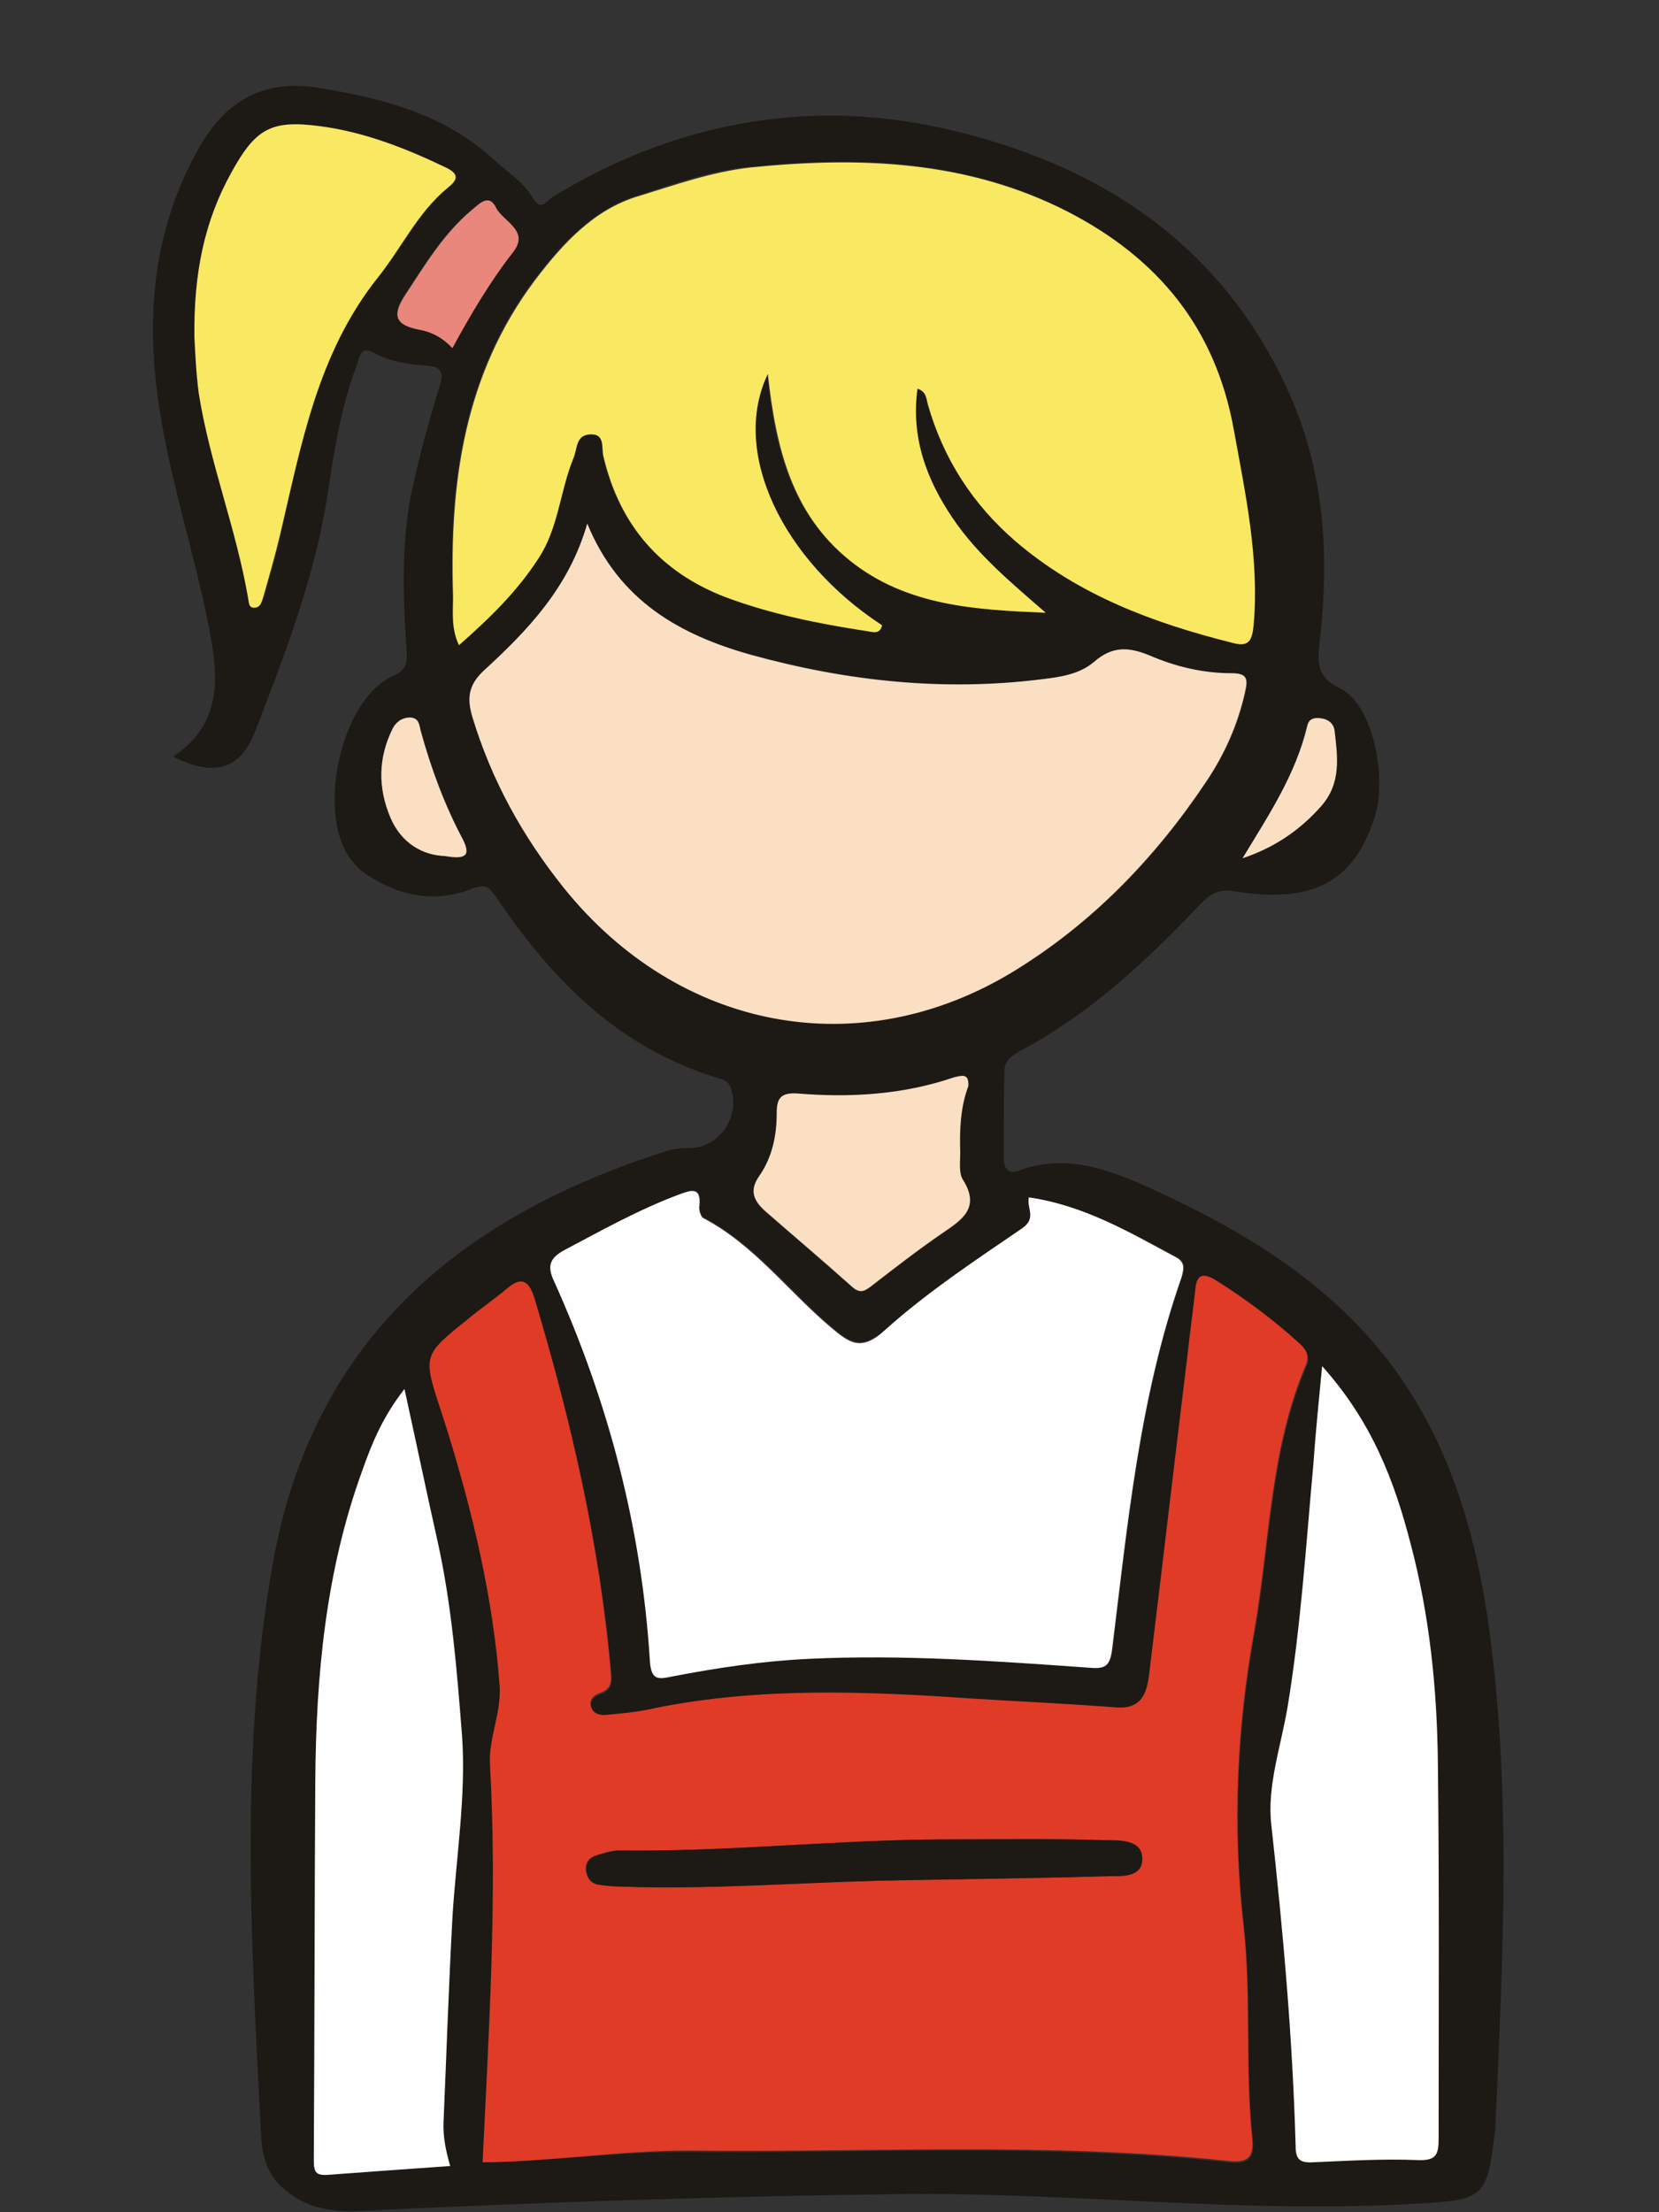 <?xml version="1.0" encoding="UTF-8" standalone="no"?>
<svg
   xmlns:dc="http://purl.org/dc/elements/1.1/"
   xmlns:cc="http://creativecommons.org/ns#"
   xmlns:rdf="http://www.w3.org/1999/02/22-rdf-syntax-ns#"
   xmlns:svg="http://www.w3.org/2000/svg"
   xmlns="http://www.w3.org/2000/svg"
   xmlns:xlink="http://www.w3.org/1999/xlink"
   xmlns:sodipodi="http://sodipodi.sourceforge.net/DTD/sodipodi-0.dtd"
   xmlns:inkscape="http://www.inkscape.org/namespaces/inkscape"
   inkscape:version="1.0beta1 (32d4812, 2019-09-19)"
   id="svg1408"
   version="1.1"
   viewBox="0 0 238.125 317.5"
   height="1200"
   width="900">
  <rect x="0" y="0" width="238.125" height="317.5" fill="#333333" stroke="none"/>
  <defs
     id="defs1402">
    <clipPath
       id="SVGID_2_">
      <use
         xlink:href="#SVGID_1_"
         overflow="visible"
         id="use1978"
         x="0"
         y="0"
         width="100%"
         height="100%" />
    </clipPath>
    <circle
       id="SVGID_1_"
       cx="231.7"
       cy="310.3"
       r="136.5" />
    <clipPath
       id="SVGID_4_">
      <use
         height="100%"
         width="100%"
         y="0"
         x="0"
         id="use2092"
         overflow="visible"
         xlink:href="#SVGID_3_" />
    </clipPath>
    <circle
       r="136.5"
       cy="310.3"
       cx="543.9"
       id="SVGID_3_" />
    <clipPath
       id="SVGID_6_">
      <use
         height="100%"
         width="100%"
         y="0"
         x="0"
         id="use2158"
         overflow="visible"
         xlink:href="#SVGID_5_" />
    </clipPath>
    <circle
       r="136.5"
       cy="310.3"
       cx="856.1"
       id="SVGID_5_" />
    <clipPath
       id="SVGID_8_">
      <use
         height="100%"
         width="100%"
         y="0"
         x="0"
         id="use2256"
         overflow="visible"
         xlink:href="#SVGID_7_" />
    </clipPath>
    <circle
       r="136.5"
       cy="310.3"
       cx="1168.3"
       id="SVGID_7_" />
    <clipPath
       id="SVGID_10_">
      <use
         height="100%"
         width="100%"
         y="0"
         x="0"
         id="use2342"
         overflow="visible"
         xlink:href="#SVGID_9_" />
    </clipPath>
    <circle
       r="136.5"
       cy="669.7"
       cx="231.7"
       id="SVGID_9_" />
    <clipPath
       id="SVGID_12_">
      <use
         height="100%"
         width="100%"
         y="0"
         x="0"
         id="use2418"
         overflow="visible"
         xlink:href="#SVGID_11_" />
    </clipPath>
    <circle
       r="136.5"
       cy="669.7"
       cx="543.9"
       id="SVGID_11_" />
    <clipPath
       id="SVGID_14_">
      <use
         height="100%"
         width="100%"
         y="0"
         x="0"
         id="use2556"
         overflow="visible"
         xlink:href="#SVGID_13_" />
    </clipPath>
    <circle
       r="136.5"
       cy="669.7"
       cx="856.1"
       id="SVGID_13_" />
    <clipPath
       id="SVGID_16_">
      <use
         height="100%"
         width="100%"
         y="0"
         x="0"
         id="use2684"
         overflow="visible"
         xlink:href="#SVGID_15_" />
    </clipPath>
    <circle
       r="136.5"
       cy="669.7"
       cx="1168.3"
       id="SVGID_15_" />
  </defs>
  <sodipodi:namedview
     inkscape:window-maximized="0"
     inkscape:window-y="134"
     inkscape:window-x="20"
     inkscape:window-height="907"
     inkscape:window-width="1600"
     units="px"
     showgrid="false"
     inkscape:document-rotation="0"
     inkscape:current-layer="layer1"
     inkscape:document-units="mm"
     inkscape:cy="560"
     inkscape:cx="400"
     inkscape:zoom="0.35"
     inkscape:pageshadow="2"
     inkscape:pageopacity="0.0"
     borderopacity="1.0"
     bordercolor="#666666"
     pagecolor="#ffffff"
     id="base" />
  <g
     id="layer1"
     inkscape:groupmode="layer"
     inkscape:label="Layer 1">
    <g
       transform="matrix(1.058,0,0,1.058,-456.873,-143.015)"
       id="XMLID_171_">
      <path
         inkscape:connector-curvature="0"
         id="XMLID_104_"
         fill="#1D1915"
         d="m 455.3,237.8 c 6.7,-4.4 6.2,-10.8 4.9,-17.4 -2,-10.3 -5.4,-20.3 -6.9,-30.8 -1.7,-12.1 -0.6,-23.6 5.6,-34.5 3.7,-6.5 9,-9.2 16.2,-8 8.6,1.4 16.9,3.5 23.7,9.7 1.8,1.7 4,3 5.3,5.2 1.1,1.9 1.8,0.5 2.7,-0.1 16.3,-10 34.3,-13.4 52.6,-9.4 20.5,4.5 37.6,15 47,35.3 5.1,11 5.8,22.4 4.5,34.1 -0.3,2.9 -0.7,5 2.8,6.7 4.3,2.1 6.4,11.9 4.6,17.5 -2.8,8.6 -8.2,11.7 -18.9,10 -2.2,-0.4 -3.3,0.3 -4.7,1.7 -7.3,7.7 -15,14.9 -24.4,19.9 -1.1,0.6 -2.2,1.3 -2.2,2.7 -0.1,3.9 -0.1,7.9 -0.1,11.8 0,1 0.3,2.4 2,1.8 6,-2.3 11.7,-0.4 17.1,2 13.1,5.9 25.3,13.1 34,25 7.2,10 10.7,21.4 12.5,33.4 3.4,23.1 2.1,46.3 1.1,69.4 0,0.2 0,0.5 -0.1,0.7 -1,8.9 -1.6,9.1 -10.5,9.6 -23.2,1.4 -46.3,-1.5 -69.5,-1.3 -24.7,0.3 -49.3,1.1 -74,2.3 -4.1,0.2 -7.6,-0.5 -10.6,-3.3 -2.3,-2.1 -2.7,-5 -2.8,-7.8 -1.3,-25.7 -2.9,-51.5 1.7,-77.1 5.5,-30.1 25.3,-46.6 53.1,-55.5 1.1,-0.4 2.4,-0.5 3.6,-0.5 4,-0.1 6.8,-4.6 5.3,-8.3 -0.3,-0.8 -1,-1 -1.7,-1.2 -13.3,-4 -22.4,-13.2 -29.9,-24.3 -1,-1.4 -1.4,-2.2 -3.6,-1.3 -5,1.9 -9.9,0.9 -14.3,-2.1 -0.6,-0.4 -1.1,-0.9 -1.6,-1.5 -5.3,-5.9 -1.9,-22.1 5.3,-25.3 1.8,-0.8 2,-1.7 1.9,-3.3 -0.5,-7.5 -0.8,-15 0.8,-22.3 1,-4.6 2.3,-9.3 3.7,-13.8 0.6,-1.8 0.1,-2.6 -1.6,-2.7 -2.6,-0.2 -5.1,-0.5 -7.4,-1.8 -1.9,-1 -1.9,0.8 -2.3,1.8 -2.1,5.5 -3,11.4 -3.9,17.2 -1.7,11.3 -5.8,21.9 -9.9,32.5 -2,5.1 -5.6,6.1 -11.1,3.3 z m 42,190.7 c 9.4,-0.1 18.7,-1.5 28,-1.4 24.4,0.2 48.8,-1.2 73.2,1.4 2.5,0.3 3.6,-0.3 3.3,-3.1 -1,-9.6 -0.1,-19.4 -1.2,-29 -1.5,-13.4 -0.9,-26.7 1.5,-39.9 2.1,-12 2.1,-24.5 7,-36 0.5,-1.2 0,-2.1 -0.9,-2.9 -3.5,-3.2 -7.4,-6.1 -11.4,-8.6 -1.5,-0.9 -2.5,-0.9 -2.7,1.2 -0.3,2.8 -0.7,5.6 -1,8.4 -1.7,14.7 -3.4,29.4 -5.3,44.1 -0.3,2.3 -1.1,4.6 -4.3,4.3 -6.5,-0.5 -13,-0.8 -19.5,-1.2 -14.5,-1 -28.9,-1.5 -43.3,1.3 -2.2,0.4 -4.4,0.7 -6.5,0.9 -0.8,0.1 -1.8,-0.1 -2.1,-1.1 -0.3,-1.1 0.4,-1.6 1.3,-1.9 1.3,-0.5 1.5,-1.3 1.4,-2.6 -1.5,-17.4 -5.4,-34.3 -10.4,-51 -0.6,-2 -1.5,-3.1 -3.6,-1.3 -1.8,1.5 -3.7,2.8 -5.5,4.3 -6,4.9 -6,4.9 -3.6,12.2 0.3,0.9 0.6,1.9 0.9,2.8 3.5,11.3 6.2,22.6 7.1,34.5 0.3,3.8 -1.5,7.2 -1.3,10.8 0.9,17.7 -0.3,35.5 -1.1,53.8 z m 76.4,-210.2 c -4.6,-4 -9.3,-7.8 -12.7,-12.9 -3.5,-5.3 -5.6,-10.9 -4.8,-17.6 1.2,0.4 1.2,1.4 1.4,2.1 2.1,7.4 6.1,13.6 11.9,18.6 8.5,7.3 18.8,11.2 29.5,13.8 2.3,0.6 2.7,-0.4 2.8,-2.4 0.8,-9.1 -1.1,-17.8 -2.7,-26.6 -2.5,-13.8 -10.3,-23.2 -22.5,-29.5 -13.7,-7 -28.2,-7.5 -43.1,-6 -5.3,0.5 -10.2,2.3 -15.2,3.9 -5.9,1.8 -10.2,6.4 -14,11.4 -9.6,12.8 -11.6,27.5 -11.1,42.9 0.1,2.1 -0.2,4.3 0.8,6.6 4.2,-3.7 7.9,-7.4 10.8,-11.8 2.6,-4.1 2.9,-9.1 4.7,-13.5 0.5,-1.3 0.3,-3.2 2.3,-3.3 2.1,-0.1 1.5,1.9 1.8,3 2.1,9.3 7.7,15.7 16.6,19.1 6.2,2.4 12.7,3.7 19.2,4.6 0.8,0.1 1.8,0.5 2,-0.8 -13.6,-8.8 -20.6,-23.5 -15.5,-34.1 1,10.1 3.2,19 11.1,25.3 7.9,6.3 17.2,6.8 26.7,7.2 z m -2.3,79.3 c -0.3,1.6 1.1,2.8 -0.8,4.1 -6.3,4.4 -12.8,8.6 -18.5,13.7 -3.4,3 -4.9,1.9 -7.5,-0.3 -5.8,-4.9 -10.4,-11.2 -17.3,-14.8 -0.4,-0.2 -0.6,-1.1 -0.5,-1.6 0.3,-2.7 -1.3,-2.1 -2.7,-1.6 -5.4,2.1 -10.4,4.8 -15.5,7.5 -2.1,1.1 -2.5,2.2 -1.5,4.3 7.4,16.4 11.9,33.6 13,51.6 0.1,2.4 1.1,2.4 3,2 6.1,-1.2 12.3,-2.1 18.6,-2.4 12.7,-0.6 25.3,0.3 37.9,1.2 2.1,0.1 2.9,-0.1 3.2,-2.5 2.1,-17 3.7,-34.1 9.4,-50.4 0.4,-1.1 0.6,-2.1 -0.8,-2.8 -6.4,-3.3 -12.5,-6.9 -20,-8 z m -59.9,-91.4 c -2.5,8.7 -8.1,14.5 -14,20 -2.1,1.9 -2.2,3.7 -1.5,6.2 2.6,8.6 6.8,16.3 12.4,23.2 15.5,19.5 40.1,24.1 61.1,11.3 10.6,-6.5 19.1,-15.3 26,-25.6 2.5,-3.7 4.3,-7.7 5.3,-12.1 0.4,-1.8 0.4,-2.7 -1.8,-2.7 -3.8,0 -7.6,-0.9 -11.1,-2.4 -2.9,-1.2 -5.1,-1.3 -7.6,0.9 -1.8,1.6 -4.4,2 -6.9,2.3 -13.5,1.7 -26.6,0.2 -39.6,-3.3 -9.8,-2.6 -18,-7.3 -22.3,-17.8 z m 99.7,114.3 c -0.5,5.1 -0.9,9.2 -1.2,13.3 -1,11 -1.7,22 -3.5,32.9 -0.9,5.3 -2.8,10.7 -2.2,15.9 1.6,14.5 2.9,29 3.3,43.6 0,1.8 0.6,2.3 2.3,2.2 4.8,-0.2 9.6,-0.5 14.3,-0.3 2.5,0.1 2.8,-0.9 2.8,-2.9 -0.1,-16.9 0,-33.9 -0.1,-50.8 -0.1,-10.1 -1.1,-20.1 -3.7,-29.9 -2.2,-8.4 -5.3,-16.5 -12,-24 z M 492.9,429 c -0.6,-2.1 -0.9,-4 -0.9,-6 0.4,-9.2 0.7,-18.4 1.2,-27.6 0.4,-8.3 1.9,-16.7 1.3,-24.9 -0.6,-8.7 -1.3,-17.5 -3.3,-26.2 -1.5,-6.7 -2.9,-13.4 -4.5,-20.7 -2.9,3.7 -4.4,7.3 -5.7,11 -5,13.7 -6.3,27.9 -6.4,42.3 -0.1,17.1 -0.1,34.1 -0.2,51.2 0,1.7 0.2,2.2 1.9,2.1 5.4,-0.5 10.9,-0.8 16.6,-1.2 z M 458.2,180.9 c 0.1,1.6 0.2,4.7 0.7,7.7 1.5,9.5 5.1,18.4 6.7,27.8 0.1,0.6 0.1,1.3 0.9,1.2 0.7,-0.1 0.9,-0.7 1.1,-1.3 0.8,-2.8 1.7,-5.6 2.3,-8.5 2.8,-12.3 5,-24.7 13.3,-35 3.2,-4 5.4,-8.8 9.4,-12.1 1.4,-1.1 1.7,-1.9 -0.2,-2.8 -5.4,-2.6 -11,-4.8 -17,-5.6 -6.8,-0.9 -8.8,0.3 -12.1,6.3 -3.7,6.6 -5.2,13.5 -5.1,22.3 z m 105,101.6 c 0.1,-1.7 -1,-1.4 -1.9,-1.1 -7,2.4 -14.1,2.8 -21.4,2.2 -2.2,-0.2 -2.7,0.6 -2.7,2.7 0,3 -0.6,5.9 -2.3,8.4 -1.5,2.2 -0.7,3.6 0.9,5 3.9,3.4 7.8,6.7 11.6,10.1 1.2,1.1 1.8,0.5 2.8,-0.2 3.1,-2.4 6.2,-4.8 9.4,-7 2.8,-1.9 5.3,-3.5 2.8,-7.4 -0.6,-0.9 -0.3,-2.4 -0.3,-3.6 -0.1,-3.2 0.1,-6.2 1.1,-9.1 z m -70,-100.1 c 2.5,-4.6 5.1,-9 8.2,-13.1 2.2,-2.9 -1.5,-4 -2.4,-6 -0.9,-2 -2.4,-0.3 -3.3,0.4 -3.8,3.2 -6.3,7.4 -9,11.5 -1.9,2.9 -1.1,4.1 1.9,4.7 1.8,0.3 3.3,1.1 4.6,2.5 z m -1,68.9 c 2.9,0.5 3.5,-0.2 2.4,-2.2 -2.4,-4.7 -4.2,-9.6 -5.7,-14.7 -0.2,-0.8 -0.2,-1.7 -1.4,-1.8 -1.2,-0.1 -1.9,0.6 -2.4,1.5 -2,3.9 -2,8 -0.3,12.1 1.5,3.4 4.4,5 7.4,5.1 z m 108.2,0.3 c 4.2,-1.5 7.7,-3.8 10.6,-7.1 2.7,-3.1 2.3,-6.5 1.8,-10.1 -0.1,-1.1 -0.9,-1.7 -2,-1.8 -0.8,-0.1 -1.4,0.1 -1.7,1 -1.5,6.7 -5.2,12.3 -8.7,18 z" />
      <path
         inkscape:connector-curvature="0"
         id="XMLID_101_"
         fill="#E03B26"
         d="m 497.3,428.5 c 0.9,-18.2 2,-36.1 1,-54 -0.2,-3.6 1.6,-7 1.3,-10.8 -0.9,-11.8 -3.6,-23.2 -7.1,-34.5 -0.3,-0.9 -0.6,-1.9 -0.9,-2.8 -2.4,-7.3 -2.4,-7.4 3.6,-12.2 1.8,-1.5 3.7,-2.8 5.5,-4.3 2.1,-1.8 3,-0.6 3.6,1.3 5,16.7 8.9,33.6 10.4,51 0.1,1.3 -0.1,2.1 -1.4,2.6 -0.9,0.3 -1.6,0.9 -1.3,1.9 0.3,1 1.3,1.2 2.1,1.1 2.2,-0.2 4.4,-0.4 6.5,-0.9 14.3,-2.9 28.8,-2.3 43.3,-1.3 6.5,0.4 13,0.7 19.5,1.2 3.3,0.2 4,-2 4.3,-4.3 1.8,-14.7 3.5,-29.4 5.3,-44.1 0.3,-2.8 0.7,-5.6 1,-8.4 0.2,-2.1 1.2,-2.1 2.7,-1.2 4,2.5 7.9,5.4 11.4,8.6 0.9,0.8 1.4,1.6 0.9,2.9 -4.9,11.5 -4.9,23.9 -7,36 -2.4,13.2 -3,26.5 -1.5,39.9 1.1,9.7 0.2,19.4 1.2,29 0.3,2.8 -0.8,3.4 -3.3,3.1 -24.4,-2.6 -48.8,-1.1 -73.2,-1.4 -9.3,0 -18.5,1.5 -27.9,1.6 z m 61.9,-43.8 c -14.5,0.1 -28.9,1.7 -43.4,1.5 -1.1,0 -2.2,0.4 -3.2,0.7 -0.9,0.3 -1.4,1 -1.3,2 0.1,0.9 0.6,1.7 1.5,1.9 1.1,0.2 2.2,0.2 3.3,0.3 11.7,0.4 23.3,-0.5 34.9,-0.8 10.2,-0.3 20.4,-0.3 30.5,-0.6 2,-0.1 5.3,0.5 5.2,-2.5 -0.1,-2.7 -3.5,-2.4 -5.5,-2.4 -7.3,-0.3 -14.7,-0.1 -22,-0.1 z" />
      <path
         inkscape:connector-curvature="0"
         id="XMLID_100_"
         fill="#F9E861"
         d="m 573.7,218.3 c -9.5,-0.4 -18.9,-0.9 -26.6,-7.1 -7.8,-6.3 -10,-15.2 -11.1,-25.3 -5.1,10.6 2,25.3 15.5,34.1 -0.3,1.3 -1.3,0.9 -2,0.8 -6.6,-1 -13,-2.3 -19.2,-4.6 -8.9,-3.4 -14.4,-9.8 -16.6,-19.1 -0.3,-1.1 0.3,-3.1 -1.8,-3 -2,0.1 -1.7,1.9 -2.3,3.3 -1.8,4.4 -2,9.4 -4.7,13.5 -2.9,4.5 -6.6,8.1 -10.8,11.8 -1.1,-2.3 -0.8,-4.5 -0.8,-6.6 -0.5,-15.4 1.5,-30.1 11.1,-42.9 3.8,-5 8,-9.6 14,-11.4 4.9,-1.5 9.9,-3.3 15.2,-3.9 14.8,-1.5 29.4,-1 43.1,6 12.2,6.3 20,15.7 22.5,29.5 1.6,8.8 3.5,17.6 2.7,26.6 -0.2,2 -0.6,3 -2.8,2.4 -10.8,-2.7 -21,-6.5 -29.5,-13.8 -5.8,-5 -9.8,-11.2 -11.9,-18.6 -0.2,-0.8 -0.2,-1.7 -1.4,-2.1 -0.9,6.6 1.2,12.3 4.8,17.6 3.3,4.9 8,8.8 12.6,12.8 z" />
      <path
         inkscape:connector-curvature="0"
         id="XMLID_99_"
         fill="#FEFEFE"
         d="m 571.4,297.6 c 7.5,1.1 13.6,4.7 19.9,8.1 1.4,0.7 1.1,1.7 0.8,2.8 -5.7,16.3 -7.3,33.4 -9.4,50.4 -0.3,2.4 -1,2.7 -3.2,2.5 -12.6,-0.9 -25.2,-1.8 -37.9,-1.2 -6.3,0.3 -12.4,1.2 -18.6,2.4 -1.9,0.4 -2.8,0.5 -3,-2 -1.1,-18 -5.6,-35.2 -13,-51.6 -1,-2.1 -0.6,-3.2 1.5,-4.3 5.1,-2.7 10.1,-5.5 15.5,-7.5 1.4,-0.5 3,-1.2 2.7,1.6 -0.1,0.5 0.2,1.4 0.5,1.6 6.9,3.6 11.5,9.9 17.3,14.8 2.6,2.2 4.2,3.4 7.5,0.3 5.7,-5.1 12.2,-9.4 18.5,-13.7 2,-1.4 0.6,-2.7 0.9,-4.2 z" />
      <path
         inkscape:connector-curvature="0"
         id="XMLID_98_"
         fill="#FADFC3"
         d="m 511.5,206.2 c 4.3,10.5 12.6,15.1 22.2,17.8 13,3.6 26.2,5 39.6,3.3 2.5,-0.3 5,-0.7 6.9,-2.3 2.5,-2.2 4.7,-2.1 7.6,-0.9 3.5,1.5 7.2,2.4 11.1,2.4 2.3,0 2.2,0.9 1.8,2.7 -1,4.4 -2.8,8.4 -5.3,12.1 -6.9,10.3 -15.4,19.1 -26,25.6 -20.9,12.8 -45.5,8.1 -61.1,-11.3 -5.6,-7 -9.8,-14.6 -12.4,-23.2 -0.7,-2.4 -0.6,-4.2 1.5,-6.2 6,-5.5 11.6,-11.3 14.1,-20 z" />
      <path
         inkscape:connector-curvature="0"
         id="XMLID_97_"
         fill="#FEFEFE"
         d="m 611.2,320.5 c 6.8,7.6 9.8,15.6 12,24.1 2.6,9.8 3.6,19.8 3.7,29.9 0.2,16.9 0.1,33.9 0.1,50.8 0,2.1 -0.3,3 -2.8,2.9 -4.8,-0.2 -9.6,0.1 -14.3,0.3 -1.8,0.1 -2.3,-0.5 -2.3,-2.2 -0.4,-14.6 -1.7,-29.1 -3.3,-43.6 -0.6,-5.2 1.3,-10.6 2.2,-15.9 1.8,-10.9 2.5,-21.9 3.5,-32.9 0.3,-4.2 0.7,-8.3 1.2,-13.4 z" />
      <path
         inkscape:connector-curvature="0"
         id="XMLID_96_"
         fill="#FEFEFE"
         d="m 492.9,429 c -5.7,0.4 -11.2,0.8 -16.6,1.2 -1.7,0.1 -1.9,-0.4 -1.9,-2.1 0.1,-17.1 0.1,-34.1 0.2,-51.2 0.1,-14.4 1.4,-28.6 6.4,-42.3 1.3,-3.7 2.8,-7.3 5.7,-11 1.6,7.3 3,14 4.5,20.7 1.9,8.6 2.6,17.4 3.3,26.2 0.6,8.2 -0.8,16.6 -1.3,24.9 -0.5,9.2 -0.8,18.4 -1.2,27.6 -0.1,2 0.3,3.9 0.9,6 z" />
      <path
         inkscape:connector-curvature="0"
         id="XMLID_95_"
         fill="#F9E861"
         d="m 458.2,180.9 c -0.1,-8.8 1.4,-15.8 5,-22.3 3.3,-6 5.4,-7.2 12.1,-6.3 6,0.8 11.6,3 17,5.6 1.9,0.9 1.6,1.7 0.2,2.8 -4,3.3 -6.2,8.1 -9.4,12.1 -8.2,10.3 -10.4,22.7 -13.3,35 -0.7,2.9 -1.5,5.7 -2.3,8.5 -0.2,0.6 -0.4,1.3 -1.1,1.3 -0.8,0.1 -0.8,-0.6 -0.9,-1.2 -1.6,-9.4 -5.2,-18.4 -6.7,-27.8 -0.4,-3 -0.5,-6 -0.6,-7.7 z" />
      <path
         inkscape:connector-curvature="0"
         id="XMLID_94_"
         fill="#FADFC3"
         d="m 563.2,282.5 c -1.1,2.9 -1.2,6 -1.1,9 0,1.2 -0.2,2.7 0.3,3.6 2.5,3.9 0,5.5 -2.8,7.4 -3.2,2.2 -6.3,4.6 -9.4,7 -0.9,0.7 -1.6,1.3 -2.8,0.2 -3.8,-3.4 -7.7,-6.7 -11.6,-10.1 -1.6,-1.4 -2.5,-2.8 -0.9,-5 1.7,-2.5 2.3,-5.4 2.3,-8.4 0,-2 0.5,-2.8 2.7,-2.7 7.2,0.6 14.4,0.2 21.4,-2.2 1,-0.2 2,-0.6 1.9,1.2 z" />
      <path
         inkscape:connector-curvature="0"
         id="XMLID_93_"
         fill="#E9877D"
         d="m 493.2,182.4 c -1.3,-1.4 -2.8,-2.2 -4.5,-2.5 -3.1,-0.6 -3.8,-1.8 -1.9,-4.7 2.7,-4.1 5.2,-8.3 9,-11.5 0.9,-0.7 2.3,-2.4 3.3,-0.4 0.9,1.9 4.6,3.1 2.4,6 -3.2,4.1 -5.8,8.5 -8.3,13.1 z" />
      <path
         inkscape:connector-curvature="0"
         id="XMLID_92_"
         fill="#FADFC3"
         d="m 492.2,251.3 c -3,-0.1 -5.9,-1.7 -7.4,-5.2 -1.7,-4 -1.7,-8.1 0.3,-12.1 0.4,-0.8 1.2,-1.5 2.4,-1.5 1.2,0.1 1.2,1 1.4,1.8 1.4,5.1 3.2,10 5.7,14.7 1.1,2.2 0.5,2.8 -2.4,2.3 z" />
      <path
         inkscape:connector-curvature="0"
         id="XMLID_91_"
         fill="#FADFC3"
         d="m 600.4,251.6 c 3.5,-5.8 7.2,-11.3 8.8,-18 0.2,-0.9 0.9,-1.1 1.7,-1 1.1,0.1 1.9,0.7 2,1.8 0.4,3.5 0.9,7 -1.8,10.1 -3,3.4 -6.5,5.7 -10.7,7.1 z" />
      <path
         inkscape:connector-curvature="0"
         id="XMLID_90_"
         fill="#1D1915"
         d="m 559.2,384.7 c 7.4,0 14.7,-0.1 22.1,0.1 2,0.1 5.4,-0.3 5.5,2.4 0.1,2.9 -3.1,2.4 -5.2,2.5 -10.2,0.3 -20.4,0.4 -30.5,0.6 -11.6,0.3 -23.3,1.2 -34.9,0.8 -1.1,0 -2.2,-0.1 -3.3,-0.3 -0.9,-0.2 -1.4,-0.9 -1.5,-1.9 -0.1,-1 0.4,-1.7 1.3,-2 1,-0.3 2.1,-0.7 3.2,-0.7 14.4,0.2 28.8,-1.4 43.3,-1.5 z" />
    </g>
  </g>
</svg>

